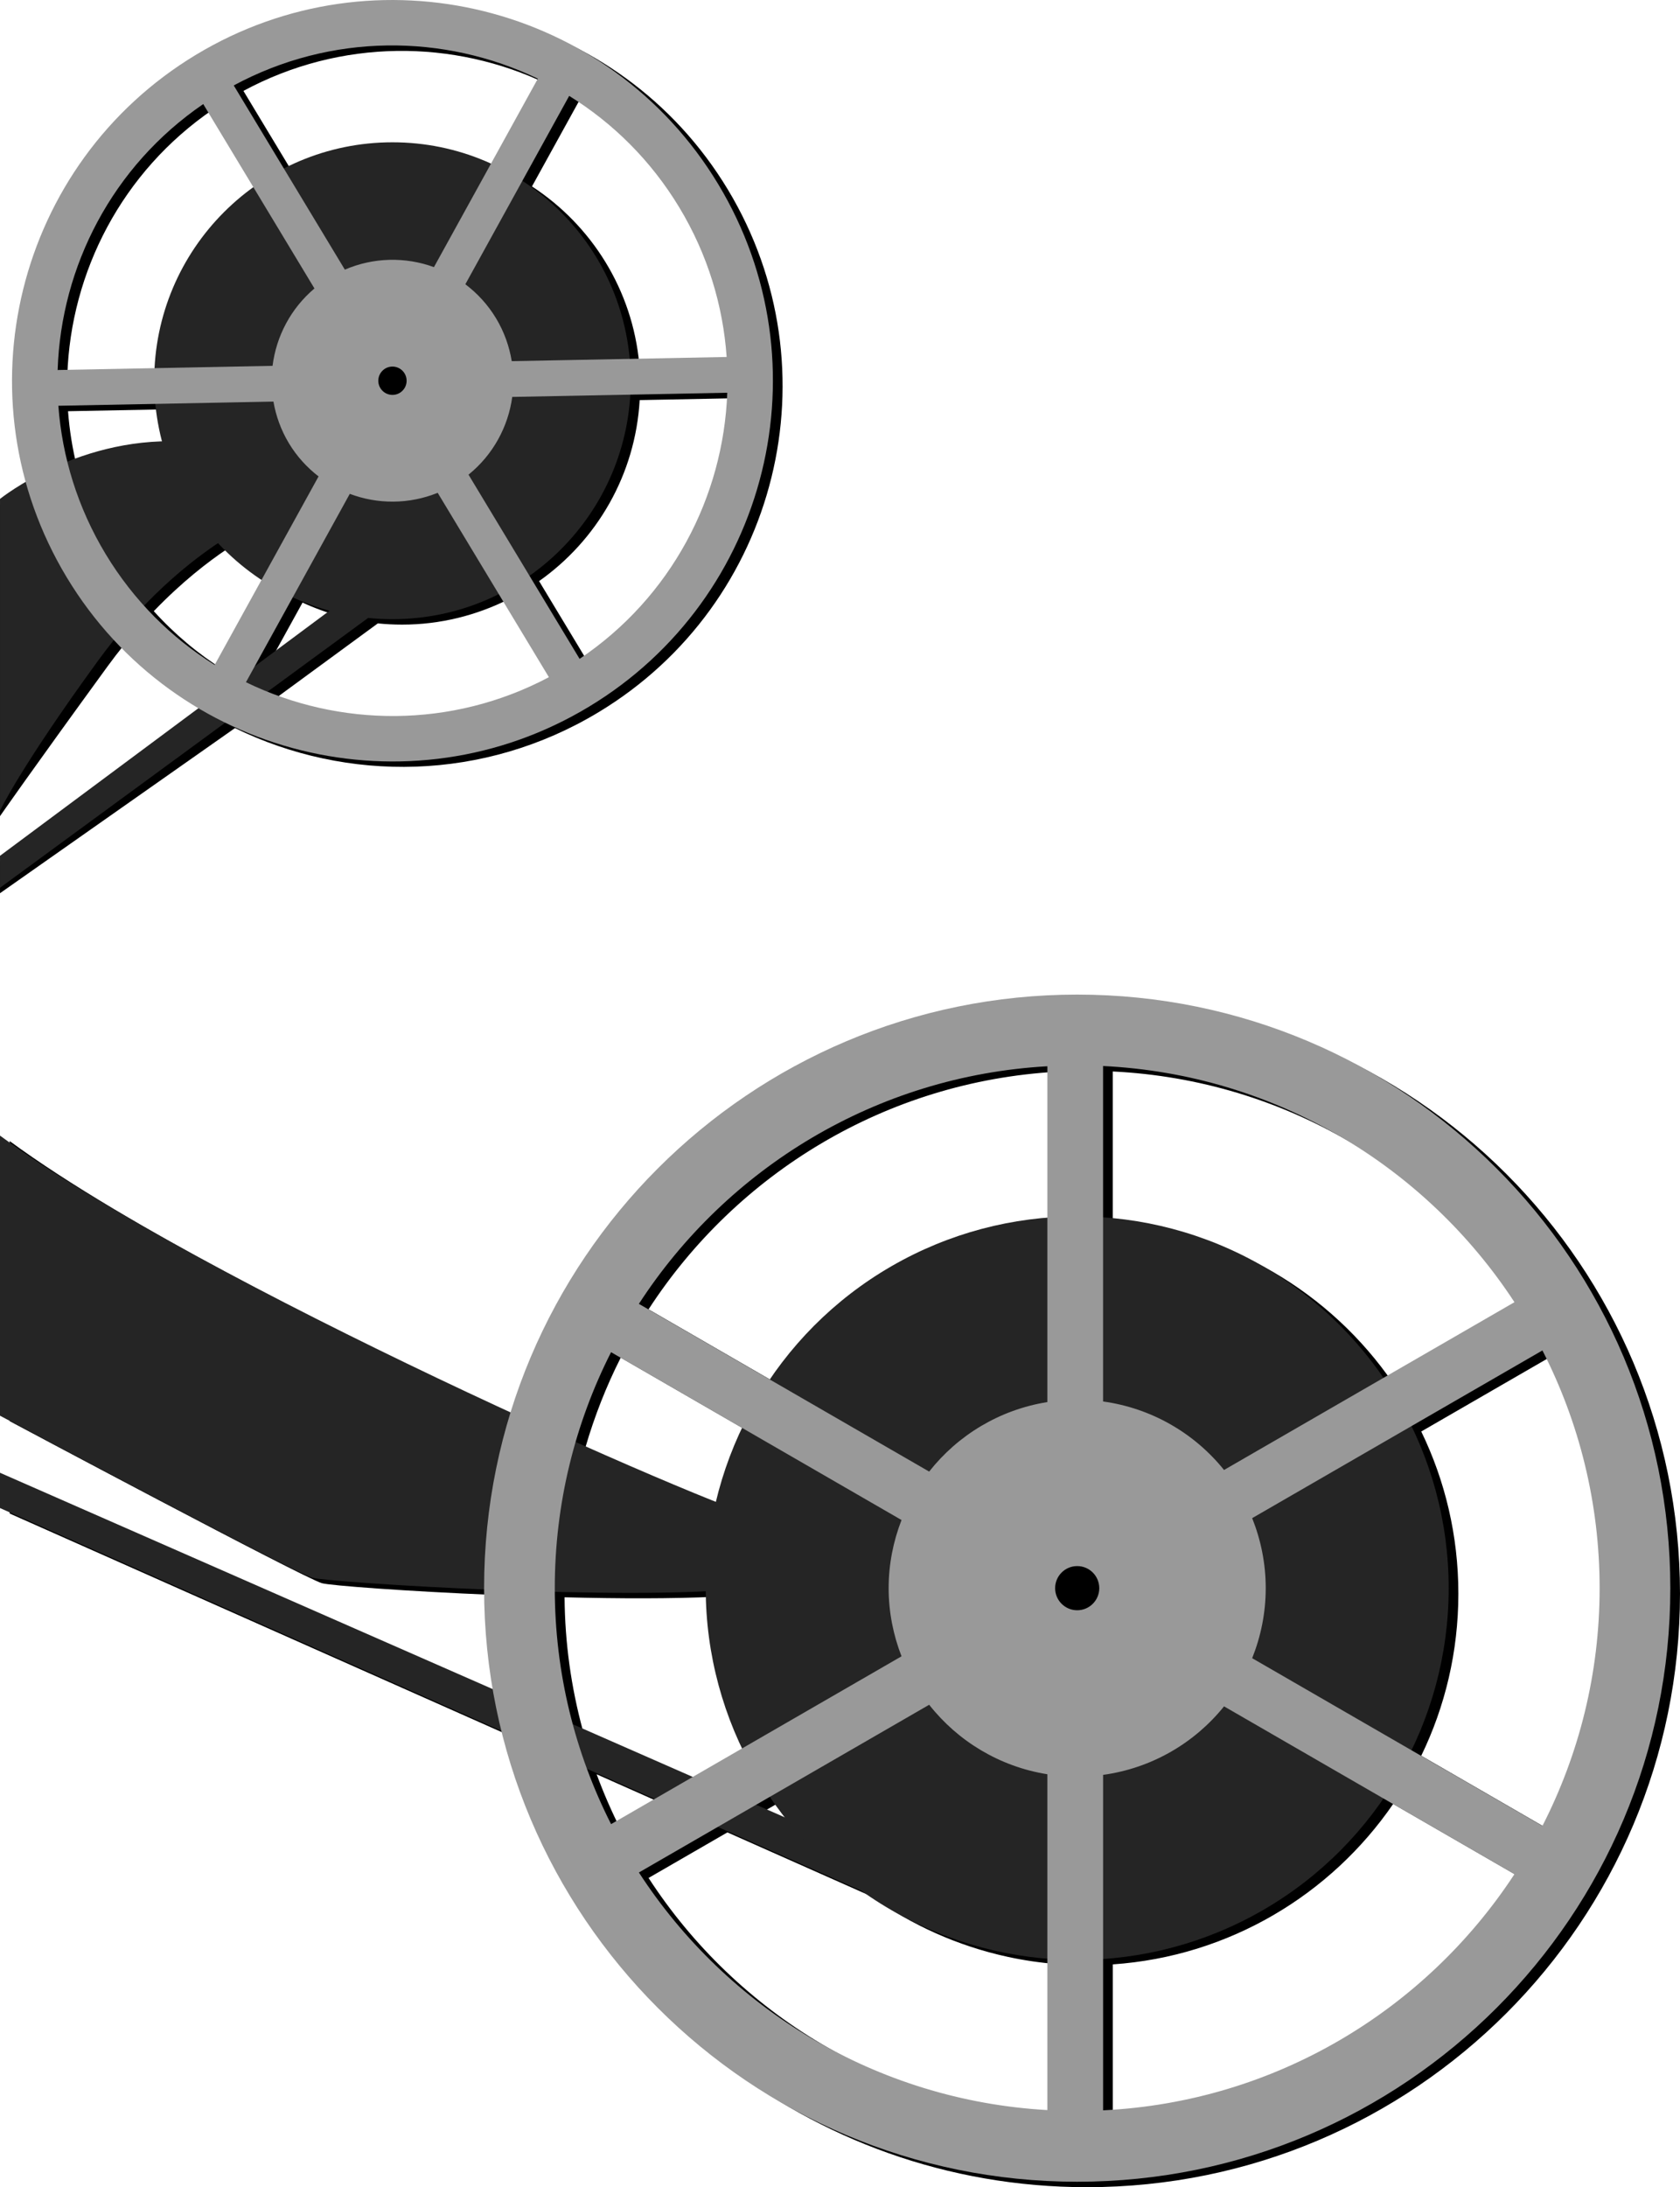 <?xml version="1.0" encoding="utf-8"?>
<!-- Generator: Adobe Illustrator 16.0.0, SVG Export Plug-In . SVG Version: 6.00 Build 0)  -->
<!DOCTYPE svg PUBLIC "-//W3C//DTD SVG 1.1//EN" "http://www.w3.org/Graphics/SVG/1.1/DTD/svg11.dtd">
<svg version="1.1" id="Layer_1" xmlns="http://www.w3.org/2000/svg" xmlns:xlink="http://www.w3.org/1999/xlink" x="0px" y="0px"
	 width="142.569px" height="185.471px" viewBox="2.226 49.453 142.569 185.471"
	 enable-background="new 2.226 49.453 142.569 185.471" xml:space="preserve">
<g>
	<g>
		<path d="M94.461,134.256c-22.609,0-41.735,14.907-48.089,35.429c-14.934-6.878-33.497-16.246-43.325-23.471v23.75
			c0,0,24.998,13.326,26.498,13.742c0.727,0.201,7.097,0.682,14.585,0.993c0.006,2.883,0.266,5.703,0.737,8.452l-41.82-18.348v2.993
			l42.553,18.89c5.418,21.955,25.233,38.237,48.861,38.237c27.798,0,50.333-22.534,50.333-50.334
			C144.795,156.791,122.26,134.256,94.461,134.256z M131.568,160.339l-11.114,6.416c-5.294-7.7-13.918-12.925-23.797-13.604v-12.839
			C111.276,141.024,124.025,148.821,131.568,160.339z M69.649,204.024l-2.435-1.068l1.157-0.668
			C68.776,202.883,69.206,203.459,69.649,204.024z M91.929,140.333v12.843c-9.797,0.779-18.333,6.028-23.559,13.718l-11.106-6.412
			C64.736,148.976,77.394,141.151,91.929,140.333z M54.903,164.579l11.11,6.414c-0.951,1.986-1.693,4.09-2.214,6.279
			c-3.01-1.199-7.137-2.952-11.895-5.077C52.677,169.548,53.678,166.998,54.903,164.579z M50.137,184.901
			c4.605,0.115,9.184,0.13,12.807-0.049c0.039,4.772,1.134,9.292,3.07,13.334l-4.175,2.411l-10.165-4.46
			C50.704,192.551,50.164,188.789,50.137,184.901z M52.858,199.908l5.751,2.554l-3.705,2.139
			C54.136,203.085,53.452,201.519,52.858,199.908z M57.265,208.7l6.693-3.864l12.209,5.42c3.41,2.436,7.323,4.208,11.557,5.13
			l0.004,0.002v-0.001c1.369,0.298,2.772,0.505,4.202,0.618v12.842C77.394,228.028,64.737,220.204,57.265,208.7z M96.66,228.868
			V216.03c9.877-0.681,18.501-5.906,23.794-13.605l11.114,6.416C124.025,220.356,111.277,228.153,96.66,228.868z M122.836,198.338
			c2.018-4.155,3.15-8.819,3.15-13.748s-1.133-9.593-3.149-13.748l11.104-6.411c3.096,6.049,4.854,12.896,4.854,20.159
			s-1.758,14.11-4.854,20.16L122.836,198.338z"/>
		<path d="M53.034,109.84c15.264-9.214,20.168-29.056,10.956-44.319C54.776,50.257,34.935,45.352,19.67,54.565
			C7.001,62.212,1.479,77.181,5.232,90.778c-1.389,0.81-3.006,1.445-3.006,1.445v26.439c0,0,2.507-3.614,9.132-12.708
			c0.45-0.618,0.902-1.202,1.354-1.763c2.131,2.296,4.553,4.23,7.172,5.78L2.227,122.486v2.71l19.94-14.003
			C31.686,115.84,43.291,115.72,53.034,109.84z M25.751,108.569l8.538-6.253c0.678,0.068,1.367,0.104,2.063,0.104
			c3.243,0,6.297-0.783,9.014-2.14l4.262,7.061C42.003,111.378,33.278,111.59,25.751,108.569z M52.233,105.786l-4.259-7.056
			c4.892-3.446,8.17-9.003,8.537-15.35l8.253-0.161C64.438,92.042,60.023,100.549,52.233,105.786z M60.695,67.509
			c2.408,3.988,3.712,8.33,4.017,12.678l-8.234,0.16c-0.576-6.323-4.062-11.796-9.108-15.085l3.98-7.214
			C55.054,60.344,58.289,63.521,60.695,67.509z M48.689,56.588l-3.982,7.218c-2.549-1.16-5.372-1.822-8.354-1.822
			c-3.32,0-6.445,0.815-9.209,2.234l-4.26-7.057C31.146,52.71,40.731,52.765,48.689,56.588z M20.294,58.741l4.263,7.063
			c-4.822,3.475-8.038,9.013-8.369,15.328l-8.25,0.16C8.228,72.499,12.584,64.009,20.294,58.741z M8,84.324l8.233-0.16
			c0.105,1.094,0.316,2.155,0.589,3.19c-3.09,0.093-5.848,0.824-8.063,1.706C8.371,87.494,8.118,85.909,8,84.324z M15.277,101.279
			c2.347-2.439,4.561-4.164,6.291-5.318c1.098,1.179,2.325,2.234,3.676,3.125l-3.979,7.213
			C19.076,104.932,17.059,103.25,15.277,101.279z M27.9,100.551c1.002,0.462,2.046,0.843,3.129,1.138l-6.368,4.733L27.9,100.551z"/>
	</g>
	<g>
		<polygon fill="#252525" points="86.906,214.925 2.226,177.334 2.226,174.341 86.906,211.493 		"/>
		<polygon fill="#252525" points="35.531,100.342 2.227,124.734 2.227,122.023 32.369,99.62 		"/>
		<path fill="#252525" d="M67.64,178.493c-5.235-1.309-48.408-20.242-65.414-32.742v23.75c0,0,24.998,13.326,26.498,13.742
			s27,2.018,36.833,0.884S79.973,181.577,67.64,178.493z"/>
		<circle fill="#252525" cx="93.64" cy="184.127" r="31.525"/>
		<path fill="#999999" d="M143.974,184.127c0-27.799-22.535-50.334-50.333-50.334c-27.799,0-50.334,22.535-50.334,50.334
			c0,27.8,22.535,50.334,50.334,50.334C121.438,234.461,143.974,211.927,143.974,184.127z M95.838,228.405v-28.446
			c4.136-0.569,7.767-2.708,10.264-5.81l24.645,14.229C123.204,219.894,110.456,227.69,95.838,228.405z M137.974,184.127
			c0,7.263-1.758,14.11-4.854,20.16l-24.631-14.222c0.734-1.838,1.15-3.838,1.15-5.938c0-2.1-0.416-4.101-1.15-5.938l24.631-14.221
			C136.216,170.017,137.974,176.864,137.974,184.127z M130.747,159.876l-24.646,14.229c-2.497-3.102-6.129-5.238-10.265-5.809
			v-28.447C110.455,140.562,123.204,148.358,130.747,159.876z M91.108,139.87v28.477c-4.055,0.646-7.598,2.806-10.031,5.894
			l-24.634-14.222C63.915,148.513,76.572,140.688,91.108,139.87z M49.306,184.127c0-7.202,1.729-13.998,4.776-20.011l24.65,14.232
			c-0.696,1.793-1.093,3.737-1.093,5.778s0.396,3.984,1.093,5.779l-24.649,14.231C51.035,198.125,49.306,191.33,49.306,184.127z
			 M56.444,208.237l24.634-14.223c2.434,3.088,5.976,5.246,10.03,5.893v28.477C76.572,227.565,63.916,219.741,56.444,208.237z"/>
		<path fill="#252525" d="M24.269,93.507c0,0-7.106,2.891-13.731,11.985c-6.625,9.094-8.311,12.708-8.311,12.708V91.76
			c0,0,6.926-5.601,16.201-4.818S24.269,93.507,24.269,93.507z"/>
		<circle cx="93.64" cy="184.127" r="1.873"/>
		<circle fill="#252525" cx="35.531" cy="81.739" r="20.219"/>
		<path fill="#999999" d="M63.168,65.058c-9.213-15.263-29.054-20.168-44.319-10.956C3.586,63.315-1.319,83.157,7.894,98.42
			c9.213,15.264,29.055,20.169,44.319,10.957C67.477,100.163,72.381,80.321,63.168,65.058z M51.412,105.323l-9.427-15.619
			c2.082-1.685,3.367-4.062,3.711-6.592l18.248-0.355C63.617,91.58,59.202,100.086,51.412,105.323z M59.874,67.046
			c2.408,3.988,3.712,8.33,4.017,12.678l-18.238,0.355c-0.205-1.252-0.64-2.489-1.336-3.643c-0.696-1.153-1.588-2.114-2.601-2.878
			l8.812-15.973C54.232,59.881,57.467,63.058,59.874,67.046z M47.868,56.125l-8.816,15.98c-2.399-0.875-5.102-0.845-7.561,0.213
			l-9.429-15.62C30.325,52.247,39.91,52.302,47.868,56.125z M19.473,58.278l9.438,15.636c-2.012,1.699-3.241,4.059-3.555,6.561
			L7.118,80.829C7.407,72.036,11.763,63.546,19.473,58.278z M11.188,96.432C8.8,92.476,7.499,88.173,7.179,83.861l18.251-0.354
			c0.212,1.215,0.639,2.415,1.314,3.535c0.676,1.12,1.539,2.056,2.516,2.811l-8.817,15.983
			C16.776,103.545,13.575,100.387,11.188,96.432z M23.098,107.304l8.811-15.973c2.36,0.889,5.02,0.9,7.46-0.088l9.438,15.635
			C40.555,111.247,31.013,111.145,23.098,107.304z"/>
		<circle cx="35.531" cy="81.739" r="1.201"/>
	</g>
</g>
</svg>
